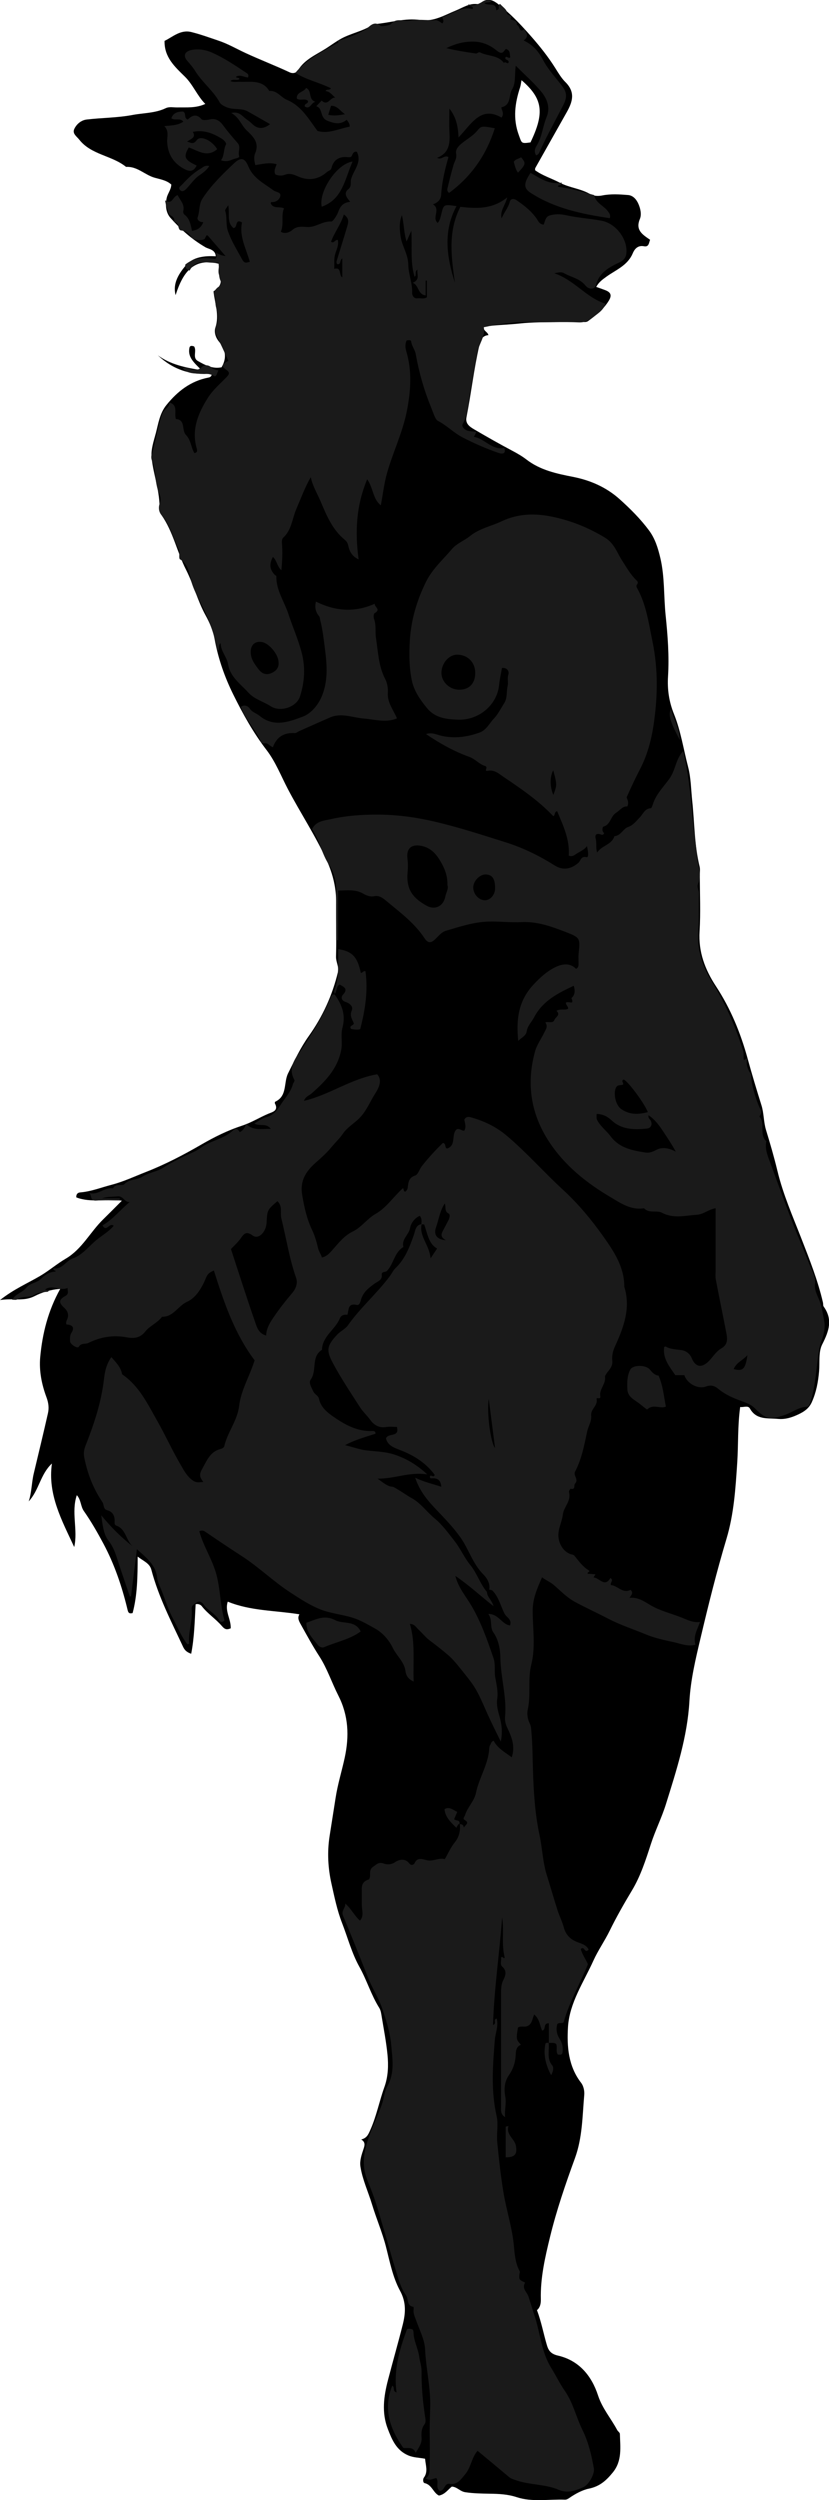 <?xml version="1.0" encoding="utf-8"?>
<!-- Generator: Adobe Illustrator 24.1.1, SVG Export Plug-In . SVG Version: 6.00 Build 0)  -->
<svg version="1.1" id="Layer_1" xmlns="http://www.w3.org/2000/svg" xmlns:xlink="http://www.w3.org/1999/xlink" x="0px" y="0px"
	 viewBox="0 0 417.21 1258.21" style="enable-background:new 0 0 417.21 1258.21;" xml:space="preserve">
<style type="text/css">
	.st0{fill:#1A1A1A;}
</style>
<g>
	<path d="M372.51,708.07c-1.33,9.77-0.89,18.93-1.48,28.01c-0.85,12.87-1.64,25.73-5.41,38.32c-4.94,16.49-9.1,33.24-13.06,50
		c-2.47,10.45-4.98,20.87-5.6,31.77c-1.01,17.84-6.54,34.84-11.82,51.79c-2.12,6.8-5.36,13.22-7.56,20.04
		c-2.59,8.02-5.19,16.15-9.54,23.38c-4,6.66-7.82,13.37-11.24,20.34c-2.5,5.1-5.88,9.92-8.14,14.94
		c-4.9,10.88-12.07,21.27-12.81,33.48c-0.58,9.68,0.11,19.66,6.62,28.06c1.18,1.52,1.74,4.04,1.57,6.01
		c-0.95,10.72-0.88,21.51-4.7,31.96c-4.73,12.96-9.22,26.05-12.5,39.49c-2.53,10.35-4.92,20.73-4.65,31.49
		c0.06,2.27-0.43,4.19-1.95,5.44c2.26,6.04,3.31,11.98,5.03,17.73c0.83,2.78,2.13,4.35,5.48,5.13c10.67,2.46,17,10.19,20.23,20.08
		c2.14,6.55,6.51,11.54,9.62,17.38c0.38,0.71,1.36,1.3,1.37,1.97c0.18,6.69,1.24,13.49-3.54,19.37c-3.27,4.02-6.53,7.06-12.16,8.2
		c-3.07,0.62-6.75,2.57-9.75,4.66c-0.72,0.5-1.38,0.88-2.24,0.85c-8.09-0.28-16.4,1.33-24.21-1.24c-4.57-1.5-9.01-1.68-13.6-1.75
		c-4.11-0.07-8.18-0.13-12.31-0.75c-2.69-0.41-4.09-2.67-6.76-2.84c-1.93,1.49-3.4,3.92-6.49,4.53c-2.83-1.32-3.54-5.47-7.22-6.27
		c-0.9-0.19-0.88-2.08-0.41-2.7c2.28-3.02,0.91-6.18,0.65-9.56c-2.78-0.56-5.74-0.52-8.48-1.69c-5.98-2.54-8.19-7.88-10.3-13.37
		c-3.16-8.23-2-16.44,0.12-24.61c2.41-9.28,5.07-18.5,7.41-27.8c1.44-5.74,1.85-11.18-1.32-17.01c-3.7-6.81-5.18-14.67-7.12-22.22
		c-1.86-7.26-4.84-14.12-7-21.27c-1.93-6.37-4.82-12.48-5.85-19.08c-0.47-3,0.64-6.07,1.61-9.02c0.5-1.51,1.04-3.27-1.22-4.6
		c2.86-0.73,3.55-2.51,4.54-4.7c3.16-7,4.55-14.53,7.13-21.68c1.91-5.31,2.1-10.85,1.56-16.32c-0.62-6.32-1.84-12.59-2.87-18.87
		c-0.26-1.6-0.46-3.36-1.29-4.68c-4.08-6.51-6.23-13.91-9.98-20.63c-3.82-6.84-5.85-14.67-8.72-22.05
		c-2.49-6.39-3.84-13.11-5.32-19.73c-1.75-7.84-2.23-15.8-0.96-23.99c1-6.46,2.04-12.9,3.04-19.36c1.06-6.82,3.1-13.35,4.55-20.02
		c2.38-10.98,1.95-21.29-3.19-31.39c-3.32-6.52-5.62-13.65-9.56-19.74c-3.34-5.16-6.24-10.5-9.21-15.83c-0.94-1.68-2-3.42-0.8-5.31
		c-12.17-1.98-24.53-1.64-36.07-6.37c-1.64,4.8,1.7,8.8,1.48,13.43c-1.79,0.72-2.8,0.77-4.42-1.13c-3.07-3.6-7.2-6.22-10.16-10.05
		c-0.42-0.54-1.51-1.29-3.07-0.97c-0.48,8.16-0.6,16.51-2.24,24.95c-2.5-0.87-3.4-2.03-4.15-3.64
		c-5.89-12.63-12.32-25.03-15.89-38.62c-0.87-3.3-3.83-4.27-6.9-6.64c-0.02,10.16-0.15,19.47-2.54,28.42c-1.99,0.51-2.25-0.4-2.63-2
		c-2.74-11.39-6.49-22.47-12.01-32.83c-3.02-5.66-6.21-11.25-9.91-16.53c-1.66-2.37-1.38-5.66-3.53-7.98
		c-2.93,8.55,0.66,17.51-1.31,26.11c-6.21-13.41-13.44-26.4-11.22-42.04c-5.83,5.38-6.48,13.49-11.69,19.07
		c1.53-4.58,1.44-9.39,2.54-14.02c2.41-10.13,4.87-20.24,7.16-30.4c0.6-2.65,0.27-5.22-0.75-7.97c-2.41-6.48-3.79-13.3-3.15-20.27
		c1.1-11.92,3.98-23.37,10.07-34.3c-4.79,0.32-9.22,1.77-12.95,3.67c-5.53,2.82-10.88,0.89-17.36,1.97
		c6.81-5.41,13.66-8.34,20.02-12.05c4.57-2.67,8.54-6.13,13.05-8.78c8.21-4.81,12.31-13.39,18.81-19.75
		c3.16-3.09,6.26-6.24,9.46-9.44c-7.62-1.11-15.49,1.22-22.93-1.65c-0.16-1.58,0.67-2.41,1.91-2.51c5.48-0.43,10.53-2.47,15.77-3.83
		c6.02-1.57,11.56-4.19,17.26-6.42c9.74-3.81,19.05-8.66,28.08-13.9c6.54-3.79,13.33-7.14,20.38-9.44
		c4.73-1.55,8.78-4.13,13.24-6.02c1.92-0.81,5.32-1.46,3.3-5.16c-0.12-0.21-0.01-0.8,0.16-0.88c6.19-2.86,4.14-9.59,6.47-14.28
		c3.18-6.4,6.23-12.87,10.35-18.66c7.02-9.86,11.94-20.59,14.74-32.32c0.62-2.61-1.04-5.05-0.97-7.77c0.24-8.99,0.07-18,0.09-26.99
		c0.02-7.44-1.54-14.24-4.69-21.24c-5.66-12.56-13.27-23.95-19.62-36.07c-3.46-6.61-6.19-13.72-10.72-19.63
		c-6.69-8.72-11.95-18.22-16.77-27.98c-4.4-8.9-7.62-18.18-9.42-28.04c-0.73-4.01-2.47-8.07-4.53-11.82
		c-4.03-7.34-6.11-15.63-9.83-22.94c-4.57-8.99-6.47-19.11-12.31-27.44c-0.54-0.77-1.06-1.81-1.03-2.71
		c0.36-8.99-3.04-17.38-3.97-26.14c-0.45-4.22,1.09-8.49,2.14-12.5c1.24-4.75,1.94-9.9,5.28-14.04
		c5.61-6.96,12.26-12.16,21.24-13.87c0.93-0.18,1.5-0.61,1.73-2c-10.5,1.02-19.65-1.97-27.27-9.21c6.26,4.61,13.55,6.16,22.03,7.54
		c-3.59-3.65-7.09-6.43-6.13-11.25c0.26-1.34,1.39-1.08,2.37-0.73c1.48,2.26-1.02,5.68,1.89,7.33c3.59,2.03,7.29,4.09,11.91,3.17
		c2.63-4.47,2.25-8.69-1.23-12.84c-1.67-1.99-2.66-4.8-1.86-7.18c2.09-6.21-0.28-11.96-0.95-18.2c2.68-1.82,4.86-3.97,2.9-8.08
		c-0.77-1.61-0.13-3.89-0.13-5.78c-12.37-3.12-17.95,3.52-21.85,15.75c-1.56-5.93,1.66-10.79,5.02-14.84
		c3.68-4.43,9.54-5.01,15.19-4.7c-0.17-3.42-3.56-3.59-5.21-4.55c-6.79-3.95-12.51-9.05-17.6-14.79c-2.24-2.53-2.72-6.33-1.87-10.08
		c0.51-2.27,2.19-4.06,2.31-6.67c-2.31-2.15-5.48-2.63-8.33-3.43c-5-1.4-8.82-5.84-14.44-5.46c-7.13-5.8-17.5-6.01-23.55-13.71
		c-1.31-1.67-3.64-3.03-2.49-5.44c1.18-2.47,3.51-4.38,6.23-4.7c7.67-0.91,15.5-0.85,23.05-2.29c5.55-1.05,11.41-0.87,16.69-3.4
		c1.86-0.89,3.95-0.34,5.93-0.39c4.6-0.1,9.26,0.43,14.01-1.76c-4.07-4.09-6.19-9.73-10.26-13.72c-5.17-5.08-10.43-9.81-10.24-18.02
		c3.99-1.88,7.96-5.81,13.47-4.44c4.71,1.17,9.29,2.85,13.9,4.41c4.62,1.57,8.84,4.03,13.25,6.08c7.35,3.42,14.94,6.32,22.28,9.76
		c2.1,0.98,3.64-0.01,4.26-1.02c3.35-5.5,9.18-7.83,14.17-11.03c2.3-1.47,4.63-3.2,7.05-4.59c5.13-2.96,11.06-3.86,15.99-7.07
		c0.52-0.34,1.21-0.53,1.83-0.58c7.51-0.64,14.85-3.16,22.5-2.02c6.7,1,12.17-2.45,17.95-4.8c3.41-1.39,6.54-3.6,10.49-3.24
		c0.48,0.04,1.14,0.1,1.45-0.17c4.78-4.14,8.05-0.85,11.62,2.1c5.32,4.4,10.04,9.52,14.5,14.61c4.27,4.87,8.44,10.11,11.96,15.74
		c1.49,2.38,3.09,5.06,4.98,6.92c5.31,5.23,3.65,10.12,0.68,15.38c-5.27,9.33-10.53,18.66-15.78,28c-0.07,0.13-0.03,0.32-0.08,1.05
		c3.66,2.71,8.33,4.11,12.54,6.33c4.83,2.54,10.5,2.91,15.33,5.78c1.3,0.77,3.67,1.07,6,0.59c4.17-0.84,8.64-0.57,12.93-0.21
		c2.34,0.19,4.09,1.98,5.15,4.34c1.14,2.54,1.73,5.48,0.8,7.71c-2.33,5.58,1.21,7.79,5.13,10.47c-0.58,1.46-0.56,3.76-3.04,3.27
		c-3.26-0.65-4.85,1.56-5.69,3.56c-2.57,6.13-8.5,8.32-13.25,11.75c-2,1.45-3.77,2.69-5.14,5.14c1.64,0.58,3.12,1.08,4.58,1.64
		c2.84,1.09,3.38,2.63,1.8,5.25c-2.61,4.31-6.47,7.38-10.46,10.31c-1,0.74-2.26,0.42-3.4,0.43c-4,0.03-8-0.08-12,0.03
		c-6.27,0.17-12.52,0.06-18.83,0.74c-6.02,0.65-12.14,0.76-18.2,1.56c-0.63,2.16,1.91,2.55,2.27,4.32
		c-3.22,0.21-3.99,2.63-4.59,5.23c-2.75,11.93-4.07,24.11-6.46,36.1c-0.66,3.31,1.76,4.83,4,6.15c6.32,3.71,12.69,7.32,19.16,10.75
		c2.47,1.31,4.86,2.69,7.05,4.38c6.9,5.32,15.12,7.09,23.37,8.7c8.81,1.73,16.79,5.23,23.48,11.22c5.36,4.81,10.48,9.91,14.8,15.72
		c3.07,4.12,4.51,8.84,5.7,13.84c2.26,9.55,1.68,19.3,2.68,28.93c1.05,10.18,1.84,20.48,1.2,30.78c-0.41,6.5,0.53,12.76,2.97,18.81
		c3.46,8.57,4.8,17.72,7.12,26.61c1.48,5.65,1.47,11.36,2.08,17.06c1.18,11.07,1.07,22.31,3.74,33.22c0.31,1.26,0.09,2.66,0.09,3.99
		c0,9.5,0.47,19.03-0.12,28.49c-0.66,10.42,2.76,19.34,8.26,27.72c7.39,11.27,12.4,23.52,15.95,36.47
		c2.15,7.84,4.5,15.63,6.93,23.39c1.28,4.09,1.05,8.4,2.31,12.49c2.09,6.82,4.08,13.68,5.75,20.61
		c2.83,11.75,7.67,22.77,12.03,33.96c4.13,10.6,8.32,21.17,10.88,32.29c0.15,0.64-0.02,1.46,0.32,1.93
		c4.76,6.6,2.64,12.48-0.72,19.08c-1.94,3.82-1.16,9.02-1.57,13.6c-0.48,5.36-1.41,10.47-3.69,15.53c-1.42,3.15-3.99,4.73-6.22,5.83
		c-3.16,1.55-6.72,2.89-10.75,2.52c-5.34-0.5-10.91,0.66-14.22-5.33C376.34,707.18,374.24,708.34,372.51,708.07z M262.47,40.35
		c-0.28,1.43-0.38,2.58-0.73,3.65c-2.6,7.89-3.65,15.7-0.68,23.85c1.58,4.32,1.13,4.48,5.92,3.82
		C274.15,56.7,273.22,49.65,262.47,40.35z"/>
</g>
<g>
	<path class="st0" d="M276.22,1028.05c0-3.27,0-6.54,0-9.85c-3.23,0.1-1.08,3.13-3.36,3.73c-1.21-2.49-1.24-5.78-4-8.11
		c-0.94,1.84-0.84,3.97-2.66,5.39c-1.85,1.44-3.9,0.02-5.54,1.2c-0.91,5.79-0.89,5.94,1.51,8.64c-2.73,0.99-2.54,3.84-2.67,5.69
		c-0.27,3.62-1.34,6.7-3.34,9.55c-2.36,3.35-2.54,7.19-1.87,10.85c0.63,3.48-0.43,6.69-0.1,10.33c-2.39-1.48-2.02-3.49-2.02-5.36
		c-0.01-19.01,0-38.03-0.01-57.04c0-2.31,0.08-4.51,1.2-6.72c1.07-2.12,1.84-4.46-0.57-6.6c-1.38-1.22-0.29-3.16-0.64-4.51
		c0.79-1.3,1.24,0.98,1.86-0.08c-1.74-6.69-0.24-13.52-1.3-20.21c-1.32,18.03-4.03,35.93-4.59,54.13c1.87-0.61,0.4-2.33,1.15-2.85
		c0.59-0.54,0.72-0.42,0.82,0.09c0.74,3.53-0.77,6.83-1.05,10.27c-1.04,12.84-2.03,25.59,0.91,38.39c0.95,4.12-0.12,8.66,0.29,12.95
		c0.81,8.48,1.75,16.97,3.13,25.38c1.42,8.65,4.19,17,5.14,25.84c0.48,4.45,0.65,9.42,2.94,13.65c0.4,0.73-0.02,1.15-0.06,1.72
		c-0.2,2.77-0.15,2.77,2.89,4.22c-1.83,3.02,0.96,4.73,1.72,7.08c1.08,3.35,2.14,6.88,3.24,10.29c2.71,8.47,3.28,17.63,8.11,25.44
		c2.38,3.85,4.35,7.98,6.93,11.69c4.17,6,5.64,13.15,8.81,19.55c3.05,6.16,4.61,12.76,5.79,19.48c0.46,2.6-2.34,8.14-5.48,9.5
		c-3.85,1.68-7.75,3.15-12.23,1.23c-6.94-2.96-14.77-2.34-21.87-4.94c-1.08-0.4-2.11-0.64-3.03-1.41
		c-5.25-4.43-10.56-8.8-15.93-13.26c-2.95,3.24-3.22,8.22-6.2,11.76c-2.11,2.51-3.85,5.48-7.94,4.87c-2.66-0.4-2.32,3.49-4.84,3.52
		c-2.42-1.54-0.3-4.42-1.74-6.42c-1.65,0.07-3.26,1.75-5.43,0.11c2.22-1.36,1.94-3.54,2.02-5.7c0.2-5.86,0.09-11.71,0.03-17.56
		c-0.04-4.19,0.19-8.43,0.29-12.57c0.23-9.85-2.14-19.33-2.59-29.05c-0.23-5-2.89-9.9-4.59-14.8c-0.59-1.71-1.46-3.31-1.19-5.21
		c0.07-0.48-0.01-1.41-0.11-1.42c-3.48-0.44-2.36-3.91-3.71-5.77c-2.64-3.63-3.77-8.09-5.09-12.35c-1.93-6.19-3.61-12.45-5.46-18.66
		c-2.36-7.91-4.44-15.91-7.57-23.58c-0.87-2.14-1.8-4.28-2.38-6.5c-1.96-7.48,0.29-14.7,2.83-21.39c2.16-5.69,4.32-9.85,5.73-14.32
		c0.89-2.81,1.11-5.96,2.53-8.44c3.86-6.75,2.53-14.01,1.94-20.9c-0.52-6.02-2.43-12.02-4.41-17.92c-1.88-5.6-5.1-10.43-7.24-15.82
		c-4.12-10.42-8.23-20.85-12.58-31.17c-1.08-2.56,1.37-3.84,1.1-6.13c3.04,2.55,4.55,6.07,7.38,8.57c2.13-2.15,1.05-4.98,0.97-7.46
		c-0.08-2.7,0.05-5.4-0.03-8.06c-0.1-3.1,1.19-4.51,3.64-5.19c1.36-2.01-0.59-4.55,2.09-6.38c1.82-1.24,2.79-2.54,5.3-1.62
		c1.72,0.63,3.85,0.61,5.72-0.67c2.43-1.66,5.31-1.8,7.11,0.55c1.3,1.7,2.61,0.21,2.64,0.13c1.34-3.33,4.07-2.23,6.21-1.69
		c3.18,0.79,6.06-1.4,9.08-0.52c1.71-2.91,2.97-5.96,5.17-8.65c1.98-2.42,2.82-5.8,2.37-9.18l-0.15,0.16
		c0.99,0.12,2.06,0.12,2.17,1.86c0.71-1.5,3.11-2.33,0.54-3.84c-1.36-0.8-0.18-1.59,0.08-2.46c1.22-4.07,4.66-7.06,5.52-11.27
		c1.55-7.63,6.23-14.32,6.66-22.28c0.03-0.64,0.15-1.38,0.51-1.86c0.46-0.62,0.38-1.65,1.74-2.06c1.92,3.75,5.55,5.7,9.09,8.33
		c1.89-5.79-0.15-10.45-2.34-15.05c-0.81-1.7-1.19-3.41-1.03-5.25c0.94-10.13-2.24-19.95-2.37-30.07c-0.05-3.91-0.89-8.78-3.52-12.5
		c-1.94-2.75-0.24-6.14-2.54-9.28c5.24-0.07,6.85,5.32,10.93,5.78c1.1-3.12-1.82-4.07-2.76-5.9c-1.94-3.82-2.86-8.22-5.93-11.48
		c-0.56-0.59-1.19-0.44-1.78-0.66c0.65-3.14-1.39-6.06-2.92-7.59c-5.44-5.42-7.36-12.8-11.68-18.83c-3.51-4.9-7.6-9.14-11.66-13.41
		c-4.44-4.68-8.63-9.32-10.99-16.48c4.6,2.27,8.74,3.06,13.14,4.58c-0.32-3.86-2.36-4.45-5.05-4.26c-0.68,0.05-0.71-0.52-0.68-1.08
		c0.6-0.99,1.8,1,2.42-0.65c-4.25-5.78-10.03-9.56-16.76-12.24c-3.12-1.25-6.86-2.25-7.77-6.09c1.01-3.02,6.94-0.32,5.5-5.81
		c-1.8,0-3.65-0.25-5.41,0.05c-3.5,0.61-6.14-1.01-7.92-3.47c-1.64-2.28-3.74-4.14-5.25-6.49c-4.76-7.42-9.69-14.73-13.82-22.54
		c-3.29-6.22-2.75-8.52,2.23-13.9c1.71-1.85,4.14-2.85,5.5-4.78c6.31-8.97,14.73-16.12,21.21-24.91c0.94-1.28,1.61-2.81,2.74-3.88
		c4.84-4.61,7.06-10.58,9.23-16.67c0.74-2.08,0.78-5.03,3.96-5.5c-1.44,6.2,3.9,10.39,4.46,17.26c1.4-2.11,2.17-3.26,3.29-4.95
		c-4.26-2.32-4.83-7.44-6.47-12.04c-0.07-0.19-0.93-0.09-1.42-0.13c-0.04-1.29,0.44-2.65-0.82-4.3c-2.67,1.17-4.48,3.81-4.87,6.08
		c-0.6,3.49-4.47,5.69-3.37,9.61c-4.62,2.74-4.85,8.52-8.32,12.08c-0.79,0.81-2.81-0.04-2.57,2.14c0.26,2.46-2.28,3.24-3.58,4.19
		c-2.99,2.16-5.67,4.22-6.83,7.94c-0.33,1.04-0.67,3.14-2.21,2.8c-4.65-1.02-3.88,2.64-4.68,4.96c-1.68-0.12-3.06,0.04-3.86,1.95
		c-2.35,5.58-8.74,8.86-8.94,15.68c-5.62,3.53-2.37,10.42-5.66,14.98c-1.19,1.65,0.41,4.02,1.32,6.01c0.7,1.52,2.47,2,2.84,3.7
		c1.05,4.85,5.13,7.56,8.63,9.92c5.3,3.57,11.25,6.55,18.1,6.26c0.77-0.03,1.71-0.06,1.73,1.36c-5.1,1.66-10.36,3.07-15.37,5.77
		c3.56,0.78,7.04,2.14,10.38,2.57c4.88,0.63,9.77,0.59,14.58,2.2c5.91,1.98,11.04,4.96,16.45,9.94c-9.1-1.39-16.46,2.27-25,2.14
		c1.82,1.3,2.96,2.23,4.21,2.96c0.97,0.57,1.97,1.05,3.21,1.09c1.12,0.04,7.94,4.82,9.15,5.43c4.96,2.5,8.01,7.14,12.15,10.55
		c3.96,3.27,6.85,7.36,9.99,11.36c3.02,3.85,4.91,8.35,7.89,12c3.46,4.24,4.95,9.52,8.42,13.63c0.06,2.53,2.47,4.04,3.33,7.16
		c-6.74-5.25-12.33-10.59-19.23-15.23c1.57,6.07,5.33,10.27,8.08,14.96c4.88,8.32,8.01,17.28,11.1,26.34
		c1.15,3.38,0.35,6.51,0.9,9.69c0.62,3.64,1.55,7.18,0.99,10.96c-0.44,2.97,0.33,5.83,1.15,8.73c1.08,3.81,1.67,7.77,0.65,12.7
		c-2.51-5.11-4.63-9.34-6.6-13.69c-2.15-4.75-4.15-9.85-6.93-14.17c-1.64-2.54-3.97-5.38-6-7.91c-2.28-2.84-4.47-5.67-7.26-8.02
		c-2.88-2.43-5.83-4.76-8.85-7.01c-2.12-1.58-3.78-3.75-5.75-5.54c-1.17-1.07-1.91-2.79-4.35-2.92c2.8,9.49,1.51,19.03,1.9,29.07
		c-2.77-1.35-3.79-2.79-4.17-5.53c-0.62-4.45-4.44-7.48-6.36-11.46c-1.95-4.05-5.21-7.7-8.95-9.75c-3.62-1.99-7.31-4.22-11.43-5.47
		c-5.45-1.66-11.26-2.15-16.46-4.29c-5.23-2.15-10.09-5.35-14.86-8.47c-8.46-5.53-15.74-12.67-24.24-18.17
		c-6.02-3.9-11.98-7.89-17.9-11.94c-1.02-0.7-1.84-1.37-3.51-0.59c2.03,7.58,6.62,14.23,8.63,21.87c1.99,7.57,1.9,15.48,4.05,23.03
		c-0.85,0.89-2.12,0.92-2.58,0.06c-1.88-3.52-5.79-4.97-7.92-8.08c-1.01-1.48-2.37-1.77-3.25-1.18c-1.13,0.76-2.96,1.56-2.78,3.33
		c0.61,5.97-1.87,11.66-1.25,17.58c-0.42,0.12-0.87,0.33-0.94,0.25c-3.15-4.09-5.08-8.91-7.46-13.41
		c-2.72-5.14-4.18-10.93-6.61-16.24c-0.65-1.42-0.97-2.76-1.15-4.17c-0.83-6.37-5.54-9.77-10.15-14.02
		c-1.03,8.28-1.99,15.96-2.95,23.64c-0.19,0.09-0.37,0.17-0.56,0.26c-1.72-5.07-3.48-10.12-5.16-15.2
		c-1.5-4.55-2.56-9.09-5.74-13.15c-2.33-2.98-2.85-7.46-3.52-12.6c5.28,6.42,10.4,11.43,16.13,15.9c-3.78-2.92-3.47-9.02-8.73-10.78
		c-0.37-0.12-0.75-0.67-0.69-1.54c0.18-2.82-0.55-5.28-3.8-6.15c-2.04-0.55-1.46-2.77-2.36-4.1c-4.65-6.83-7.54-14.43-9.13-22.5
		c-0.37-1.87-0.19-3.75,0.61-5.77c4.32-10.91,8.01-21.99,9.35-33.78c0.41-3.61,1.2-7.4,3.7-10.89c2.02,2.37,4.22,4.45,5.14,7.48
		c0.14,0.46,0.16,1.11,0.48,1.33c8.42,5.81,12.65,14.79,17.46,23.27c4.18,7.36,7.67,15.12,11.96,22.41c1.53,2.59,2.94,5.4,5.73,7.45
		c2.07,1.53,3.41,0.99,5.53,0.89c-1.87-2.33-2.25-3.64-0.58-6.61c2.4-4.28,3.98-8.61,9.22-9.99c0.87-0.23,1.71-0.68,1.89-1.45
		c1.65-7.08,6.61-12.82,7.49-20.35c0.91-7.76,5.2-14.64,7.77-22.82c-9.84-13-15.36-28.76-20.5-45.18c-1.99,0.86-3.09,1.56-3.9,3.54
		c-2.01,4.9-4.98,10.13-9.5,12.14c-4.66,2.08-6.96,7.75-12.7,7.59c-2.26,3.08-6.14,4.56-8.33,7.33c-2.83,3.59-6.11,3.66-9.53,3.01
		c-6.82-1.28-13.21-0.13-19.21,2.84c-1.54,0.76-3.59-0.16-4.83,1.95c-0.62,1.06-4.36-1.23-4.39-2.84c-0.03-1.45-0.17-2.86,0.74-4.29
		c1.83-2.87,0.15-3.96-2.55-4.13c-0.46-1.14,0.13-1.95,0.49-2.88c0.82-2.08,0.04-3.97-1.47-5.36c-2.9-2.65-3.08-4.11,0.37-6.06
		c2.05-1.16,1.11-2.35,1.17-4.06c-3.77,1.69-7.29-1.79-11.12,0.62c-0.25,0.81,1.5-0.08,1.5,0.81c0.05,0.34-0.15,0.45-0.6,0.5
		c-2.33,0.23-4.43,0.17-6.81,1.71c-2.05,1.33-5.73,0.19-8.34,2.12c-0.54,0.4-1.59,0.13-2.51,0.17c1.67-3,5.12-3.6,7.03-5.99
		c1.95-2.44,5.42-2.51,7.32-4.39c2.16-2.15,4.23-3.55,7.18-3.78c0.35,0.54,0.34-0.98-0.13-0.5c-0.29-0.35-0.86-0.49-0.73-1.22
		c4.47,0.95,6.26-3.77,10.08-5.03c3.85-1.27,7.19-5.11,10.51-8.17c3.08-2.84,7.01-4.78,9.84-8.15c-2.17-1.89-3.65,3.54-5.65-0.21
		c5.17-2.88,8.79-7.68,13.71-11.75c-2.66,0.3-3.16-3.13-6.04-2.84c-2.62,0.26-5.28,0.06-7.97,0.99c3.01,0,6.01,0,9.02,0
		c-0.01,0.35-0.01,0.71-0.02,1.06c-3.97,0-7.95-0.23-11.9,0.07c-3.26,0.25-2-2.81-3.57-3.9c4.59,1.51,7.81-3.09,12.07-2.21
		c1.24-2.8,4.63-0.99,5.72-2.15c2.61-2.78,6.29-1.97,9.08-3.78c3.2-2.08,7.45-2.52,10.37-4.46c2.77-1.84,5.9-3.36,8.7-4.85
		c3.24-1.73,7.4-3.06,10.09-5.08c5.16-3.89,11.89-4.46,16.5-8.97c1.63-1.59,2.5-0.32,3.34,0.97c1.54-0.77,2.49-2.08,3.13-4.19
		c3.67,3.61,7.75,2.41,12.5,2.54c-2.44-3.25-5.75-0.99-8.29-2.75c2.06-1.13,3.84-2.59,5.86-3.11c3.72-0.95,5.5-3.37,7.49-6.46
		c2.14-3.33,4.98-6.16,6.03-10.16c0.2-0.76,1.11-1.52,0.7-2.27c-3.71-6.82,1.51-11.8,4.43-16.34c5.11-7.94,10.05-15.86,13.65-24.59
		c0.47-1.14,0.77-2.19,2.3-1.94l-0.13-0.14c3.68,5.07,5.79,10.36,4,16.88c-0.95,3.47,0.09,7.24-0.57,10.89
		c-1.76,9.68-8.08,16.13-15.05,22.22c-1.16,1.01-2.91,1.43-3.75,3.67c12.96-3.07,23.53-11.08,36.83-13.38
		c2.98,3.15,0.52,7.38-1.14,9.98c-2.6,4.09-4.32,8.74-8.06,12.37c-2.63,2.55-5.93,4.42-8.16,7.72c-1.49,2.2-3.81,4.41-5.62,6.6
		c-2.47,3-5.31,5.49-8.16,8.02c-4.79,4.26-7.75,9.05-6.6,15.92c1.03,6.15,2.31,12.12,5.03,17.8c1.39,2.9,2.28,6.08,3.02,9.22
		c0.4,1.69,1.43,2.88,1.89,4.58c2.6-0.61,3.84-2.18,5.4-3.92c3.02-3.38,5.73-7.03,10.23-9.21c4.25-2.05,7.2-6.45,11.44-8.86
		c5.42-3.08,8.64-8.3,13.69-12.89c0.45-0.17,0.18,1.85,1.24,1.71c0.77-0.53,1.08-1.19,1.2-2.09c0.34-2.5,0.42-4.93,3.74-6
		c1.45-0.47,2.12-3.13,3.32-4.67c3.31-4.26,6.99-8.17,10.65-11.76c1.88,0.55,0.67,2.5,2.14,2.85c4.76-1.66,1.89-7.13,4.73-9.63
		c1.51-0.73,2.53,0.82,3.88,0.63c1.08-1.89,0.33-3.77,0-5.49c0.71-1.5,2-1.59,3.08-1.29c6.64,1.81,12.81,4.74,18.07,9.15
		c10.11,8.48,18.83,18.46,28.51,27.37c7.73,7.11,14.28,15,20.25,23.42c5.3,7.48,10.48,15.19,10.62,24.95c0,0.17-0.02,0.34,0.02,0.5
		c3.29,10.71-0.31,20.31-4.66,29.85c-1.01,2.21-1.66,4.6-1.41,7.17c0.24,2.37-0.61,3.7-2.3,5.77c-0.54,0.67-1.42,1.99-1.37,2.33
		c0.61,3.69-2.98,6.37-2.38,9.82c0.38,2.21-2.09,0.24-1.82,1.6c0.65,3.26-3.08,5-2.75,8.18c0.31,2.95-1.47,5.45-2.05,8.2
		c-1.45,6.87-2.74,13.77-6.06,20.08c-1.03,1.95,2.03,3.92-0.03,6.05c-0.74,0.77,0.44,3.2-2.2,2.56c-0.16-0.04-0.97,1.19-0.84,1.64
		c1.3,4.45-2.61,7.43-3.07,11.31c-0.43,3.72-2.43,7.06-2.24,10.92c0.19,3.93,2.59,7.79,6.06,9.01c0.73,0.26,1.45,0.14,2.09,0.93
		c2.12,2.6,4.05,5.39,7.04,7.19c1.32,0.79-1.04,0.89-0.4,1.77c1.19,0.08,2.49,0.17,3.85,0.27c-0.37,0.61-0.67,1.11-0.97,1.6
		c2.92,0.08,5.59,5.26,8.5,0.26c1.87,1.25-0.25,2.17,0.24,3.57c3.4,0.23,5.86,4.47,9.9,2.39c1.7,1.67,0.22,2.69-0.52,4.04
		c4.28-0.45,7.24,1.74,10.64,3.74c4.79,2.82,10.45,4.14,15.7,6.23c2.85,1.13,5.57,2.62,9.15,2.17c-1.46,3.94-3.55,7.37-2.32,11.45
		c-3.94,1.05-7.35-0.52-11.02-1.31c-4.8-1.04-9.52-2.05-14.05-3.93c-6.25-2.6-12.65-4.64-18.78-7.83c-5.5-2.87-11.26-5.5-16.79-8.48
		c-4.07-2.2-7.26-5.59-10.71-8.55c-1.8-1.54-3.79-2.25-5.84-3.82c-2.42,5.55-4.69,10.61-4.71,16.56
		c-0.03,9.11,1.53,18.43-0.69,27.27c-1.92,7.65-0.11,15.33-1.83,22.88c-0.46,2,0.02,4.79,0.93,6.6c0.82,1.62,0.79,2.82,0.94,4.44
		c0.59,6.44,0.58,12.88,0.78,19.33c0.34,11.01,1.04,22.12,3.33,32.79c1.41,6.56,1.58,13.32,3.57,19.75
		c1.86,5.99,3.6,12.03,5.49,17.99c0.91,2.86,2.38,5.67,3.19,8.74c0.86,3.24,2.97,5.66,6.31,7.05c2.2,0.92,4.99,1.42,6.15,3.98
		c-2.17,2.26-1.96-2.15-3.99-0.34c0.78,2.87,2.71,5.49,3.62,7.67c-4.16,10.19-9.45,19.18-12.24,29.25c-0.91,0.8-2.36-0.16-3.2,0.97
		c-0.76,2.7-0.21,5.19,1.29,7.51c1.31,2.04,1.68,4.26,1.36,6.63c-0.21,1.49-1.3,1.18-2.34,1.09c-1.18-1.58-0.16-3.57-0.85-5.26
		c-1.15-1.04-2.58-0.33-3.82-0.68L276.22,1028.05z M139.61,604.5c-5.09,4.39-5.09,4.39-5.44,10.8c-0.26,4.8-4.07,8.61-6.96,6.51
		c-3.48-2.53-4.48-0.78-6.21,1.6c-1.4,1.93-3.24,3.55-4.77,5.19c4.08,12.42,7.96,24.63,12.16,36.72c0.9,2.58,1.73,5.75,5.54,6.8
		c0.15-3.72,1.96-6.54,3.89-9.39c2.81-4.14,5.89-8.07,9.12-11.86c1.99-2.34,3.02-5.08,2.08-7.77c-3.41-9.76-4.96-19.95-7.42-29.92
		C140.9,610.31,142.34,607.06,139.61,604.5z M223.83,605.67c-2.49,3.76-2.98,8.04-4.39,11.98c-1.34,3.75,0.44,6.17,5.03,6.51
		c-3.33-1.71-2.25-3.53-1.25-5.37c0.86-1.58,1.66-3.19,2.5-4.78c0.58-1.09,0.88-2.88,0.14-3.23
		C223.5,609.66,224.58,607.39,223.83,605.67z M245.98,704.07c-1.13,6.86,1.05,22.46,3.17,24.64
		C248.07,720.26,247.03,712.16,245.98,704.07z"/>
	<path class="st0" d="M315.36,401.28c0.36,1.07,1.29,2.54,0.36,4.57c-2.43-0.2-3.73,1.99-5.65,3.19c-2.84,1.77-2.75,6.02-6.42,6.99
		c-0.4,0.11-0.94,2.24,0.38,3.21c-0.18,0.9-1,1-1.52,0.78c-2.18-0.9-3.29,0.02-2.72,2.04c0.62,2.16-0.06,4.31,0.73,6.97
		c2.38-3.61,7.35-3.83,8.71-8.23c3.23-0.19,4.28-3.7,6.88-4.61c2.65-0.92,4.12-3.06,5.87-4.83c1.72-1.74,2.46-4.48,5.59-4.61
		c0.33-0.01,0.84-1.49,0.98-1.95c1.61-5.19,5.5-8.87,8.47-13.1c3.03-4.31,3.09-9.93,6.87-13.76c2.33,10.19,3.53,20.65,4.45,31.23
		c0.64,7.3,1.74,14.64,2.48,21.93c0.46,4.5,2.49,9.19,0.43,13.88c-0.66,1.52,0.57,2.95,0.51,4.65c-0.21,6.39,0.11,12.74-0.36,19.19
		c-0.64,8.73,1.87,17.05,6.62,24.74c6.8,11.03,12.09,22.85,15.96,35.25c0.43,1.38,0.19,2.97,0.27,4.42
		c0.92,0.52,0.89-0.77,1.85-0.57c-0.78,2.82,0.09,5.39,1.75,7.84c0.4,0.6,0.25,1.59,0.3,2.41c0.2,3.43,2.63,11.78,4.6,15.47
		c0.44,0.82,0.46,1.54,0.1,2.34c-0.2,0.45-0.71,1.15-0.59,1.29c3.13,3.57-0.4,8.98,3.43,12.33c-0.74,3.33,0.29,6.37,1.44,9.43
		c2.34,6.22,4.54,12.49,6.88,18.71c2.66,7.06,5.24,14.15,8.19,21.09c1.81,4.27,3.57,8.61,5.22,12.89c1.15,2.98,3.28,6.02,2.76,9.67
		c-0.48,3.42,1.62,6.43,2.6,9.44c1.01,3.14,1.49,6.4,2.05,9.5c0.58,3.17-0.29,6.9-1.51,10c-0.69,1.75-0.92,3.37-1.21,5.12
		c-1.39,8.4-1.58,17.01-4.19,25.19c-0.3,0.93-0.5,2.48-1.96,2.57c-4.21,0.24-7.45,2.99-11.3,4.24c-7.57,2.45-9.03,2.23-15.03-3.71
		c-1.56-1.55-3.91-2.46-6.05-3.23c-4.34-1.55-8.49-3.33-12.09-6.3c-1.78-1.46-3.51-2.15-6.25-1.16c-4.2,1.52-9.57-1.71-10.83-5.72
		c-1.45,0-2.94,0-4.54,0c-2.96-4.35-6.45-8.4-5.61-14.2c0.31-0.09,0.7-0.32,0.85-0.21c1.51,1.06,3.84,1.34,7.63,1.76
		c2.34,0.26,4.39,1.7,5.37,4.06c1.82,4.37,4.73,5.09,8.14,1.96c2.39-2.19,3.88-5.2,6.84-6.9c3.88-2.23,2.8-5.88,2.15-9.24
		c-1.63-8.47-3.39-16.92-5-25.4c-0.28-1.45-0.09-2.99-0.09-4.49c-0.01-10.31,0-20.62,0-31.36c-3.63,0.6-6.1,3.1-9.52,3.3
		c-5.9,0.36-11.64,2.08-17.52-1.04c-2.58-1.37-6.46,0.51-9.02-2.25c-6.63,1.09-11.81-2.63-16.93-5.65
		c-11.99-7.08-22.78-15.71-30.6-27.47c-9.43-14.18-11.8-29.61-7.24-45.98c0.91-3.25,3.07-6.14,4.55-9.25
		c0.74-1.55,2.08-3.09,0.57-5.15c1.56-0.65,3.82,0.69,4.58-1.28c0.58-1.51,3.32-2.48,1.03-4.56c2.02-1.23,3.96-0.2,5.65-0.95
		c1.33-0.75-3.64-4.2,1.38-3.28c1.2,0.22,0.93-0.43,0.92-0.93c-0.01-0.45-0.52-1.16-0.38-1.29c1.87-1.72,1.84-3.75,1.12-6.18
		c-7.99,3.79-15.62,7.52-20.04,16.06c-1.14,2.2-3.2,4.05-3.62,6.85c-0.36,2.41-2.76,3.21-4.28,4.87
		c-1.01-10.47-0.16-19.97,7.71-28.39c3.35-3.59,6.76-6.68,10.9-8.71c3.24-1.59,7.28-2.5,10.51,0.82c1.5-0.78,1.23-2.2,1.24-3.51
		c0.01-1.33-0.1-2.68,0.03-4c0.79-7.86,0.93-8.18-6.37-11c-7.13-2.75-14.41-5.42-22.29-5.02c-5.53,0.28-11.02-0.42-16.58-0.27
		c-7.59,0.21-14.45,2.55-21.48,4.61c-2.28,0.67-3.73,2.63-5.4,4.23c-1.93,1.85-3.56,2.39-5.46-0.51
		c-4.87-7.42-11.98-12.75-18.7-18.31c-1.54-1.28-3.73-3.42-6.59-2.78c-2.06,0.46-4.09-0.47-5.64-1.35
		c-3.93-2.25-7.93-1.52-12.5-1.51c0,8.54,0,16.78,0,25.01c-0.34,0-0.67,0-1.01-0.01c0-7.96-0.08-15.91,0.03-23.87
		c0.07-5.17-0.75-9.68-3.78-14.34c-3.49-5.36-4.64-12.13-8.37-17.68c1.99-4.18,6.23-4.3,9.61-5.07c7.43-1.7,15.04-2.24,22.72-2.26
		c9.92-0.02,19.49,1.23,29.22,3.5c12.24,2.85,24.11,6.74,36.03,10.49c8.68,2.74,16.89,6.78,24.63,11.66
		c4.03,2.54,8.23,1.83,11.9-1.46c1.1-0.99,1.22-3.44,3.94-2.77c0.98,0.24,1.25-1.29,0.31-5.56c-1.51,2.07-3.76,2.79-5.62,4.07
		c-0.69,0.48-1.91,1.43-3.55,0.71c0.58-8.02-2.82-15.14-5.85-22.38c-1.69,0.56-0.78,2.05-1.94,2.54
		c-7.29-7.71-16.02-13.71-24.8-19.61c-2.41-1.62-4.7-3.91-8.19-3.23c-2.17,0.43,0.44-1.92-1.27-2.4c-2.96-0.83-4.95-3.5-7.96-4.58
		c-7.67-2.77-14.78-6.71-21.84-11.51c3.07-1.03,5.57,0.4,7.9,0.91c6.54,1.42,12.55,0.6,18.78-1.56c3.79-1.31,5.14-4.68,7.46-7.11
		c2.09-2.18,3.56-5.19,5.26-7.86c1.66-2.62,0.99-5.78,1.71-8.66c0.4-1.62-0.29-3.61,0.34-5.63c0.47-1.5-0.38-3.6-3.21-3.35
		c-0.49,2.82-1.15,5.65-1.43,8.51c-1.04,10.32-10.41,17.91-20.79,17.52c-6.03-0.23-11.51-0.93-15.53-5.85
		c-3.45-4.22-6.59-8.67-7.68-14.18c-1.3-6.54-1.34-13.2-0.94-19.79c0.63-10.29,3.41-19.92,8.03-29.36
		c3.29-6.73,8.56-11.25,13.1-16.64c2.48-2.95,6.25-4.24,9.05-6.52c4.86-3.96,10.71-4.98,16.02-7.51c8.24-3.91,16.73-4.11,25.47-2.3
		c9.51,1.98,18.31,5.52,26.64,10.61c4.65,2.84,5.97,7.55,8.58,11.55c2.24,3.43,4.21,7.05,7.22,9.89c0.82,0.77,0.78,1.32,0.23,2.06
		c-0.63,0.85-0.13,1.48,0.27,2.23c4.48,8.28,5.64,17.44,7.52,26.51c2.96,14.28,2.61,28.55,0.43,42.62
		c-1.14,7.4-3.21,14.96-6.91,21.99C319.62,391.87,317.53,396.41,315.36,401.28z M225.17,445.38c0.15-4.44-1.35-8.2-3.23-11.48
		c-2.03-3.53-4.58-6.9-9.22-8.06c-5.38-1.34-8.36,0.92-7.65,6.31c0.3,2.28,0.27,4.65,0.06,6.95c-0.82,8.89,3.11,13.11,9.57,16.71
		c4.25,2.37,8.48,0.22,9.41-4.59C224.49,449.17,225.88,447.25,225.17,445.38z M300.29,560.57c-0.06,1.4-0.22,2.28,0.32,3.27
		c1.73,3.15,4.66,5.28,6.75,8.07c4.43,5.93,10.93,7.05,17.48,8.11c1.91,0.31,3.63-0.35,5.53-1.36c3.01-1.6,6.5-0.84,9.74,0.93
		c-1.86-3.45-3.93-6.52-5.97-9.61c-2.11-3.2-4.26-6.37-7.73-8.72c-0.38,1.53,0.77,1.99,1.14,2.8c0.95,2.05-0.11,3.71-1.98,3.9
		c-6.31,0.65-12.72,0.6-17.7-4.07C305.63,561.78,303.36,560.7,300.29,560.57z M231.1,347.1c5.03,0.01,8.02-3.08,8.07-8.35
		c0.05-5.43-3.86-9.35-9.24-9.27c-4.1,0.06-7.78,4.43-7.76,9.2C222.19,343.21,226.3,347.09,231.1,347.1z M326.04,559.68
		c-1.85-4.75-10.9-16.71-12.3-16.35c-1.34,0.7,0.37,1.72-0.24,2.52c-1.19,0.56-2.8-0.26-3.63,1.79c-1.21,2.99,0.02,8.54,2.7,10.45
		C316.8,561.1,321.3,560.92,326.04,559.68z M249.16,447.14c0.03-4.86-1.37-6.96-4.71-7.06c-3.01-0.09-6.31,3.36-6.28,6.57
		c0.03,3.31,2.74,6.33,5.77,6.41C246.67,453.15,249.14,450.35,249.16,447.14z M369.23,688.99c4.65,1.3,5.95-0.05,6.92-6.99
		C374.11,684.43,370.76,685.48,369.23,688.99z M278.49,400.07c1.89-5.14,1.89-5.14-0.06-12.41
		C276.72,390.85,276.64,395.77,278.49,400.07z"/>
	<path class="st0" d="M269.79,78.16c-1.19-2.02-0.51-3.53,0.36-4.96c2.68-4.41,2.99-9.63,4.94-14.29c1.91-4.58,0.34-8.92-2.34-12.31
		c-3.65-4.61-8.21-8.51-13.19-13.54c-0.65,4.8,0.13,8.76-1.9,12.02c-1.76,2.83-0.17,7.72-5.33,8.94c-0.03,1.3,1.69,2.91,0.09,5.17
		c-10.41-6.04-14.98,2.99-21.64,9.96c-0.29-5.92-1.34-10.37-4.62-14.5c0,4.28-0.17,8.21,0.04,12.11c0.29,5.33-0.02,10.25-6.25,12.67
		c2.4,1.29,3.53-1.62,5.75-0.38c-1.77,6.2-3.3,12.54-3.69,19.11c-0.12,2.06-1.58,3.89-4.14,4.64c4.14,2.59-0.69,6.57,2.38,9.4
		c1.15-1.22,1.46-2.87,1.8-4.28c1.25-5.12,1.15-5.15,7.7-4.19c-6.86,12.7-4.93,25.59-0.82,38.52c-1.74-12.73-3.7-25.47,2.74-38.16
		c7.74,0.84,15.86,1.45,23.59-4.73c-0.97,4.07-3.68,6.55-2.83,10.54c1.35-3.21,3.38-5.35,4.12-8.35c0.37-1.51,1.87-1.87,3.57-0.69
		c4.17,2.88,8.06,5.95,10.72,10.38c0.47,0.79,1.19,1.63,2.76,1.83c0.67-1.54,0.88-3.89,2.81-4.55c2.71-0.93,5.73-0.83,8.4-0.23
		c5.92,1.33,11.97,1.67,17.91,2.78c7.2,1.34,13.26,9.24,12.52,16.39c-0.26,2.5-1.76,3.76-3.47,4.57
		c-5.28,2.52-10.2,5.11-11.86,11.47c-0.56,2.16-3.43,2.47-5.28,0.18c-2.89-3.58-7.22-4.15-10.81-6.22
		c-1.19-0.69-2.58-0.39-4.86,0.05c10.26,3.52,16.19,12.4,25.82,15.36c-1.27,3.56-4.23,5.1-6.57,6.95c-1.75,1.38-4.01,2.56-6.89,2.43
		c-7.81-0.37-15.66,0.07-23.49-0.18c-8.14-0.27-16.09,0.82-24.36,2.62c0.93,4.6-2.53,8.42-3.33,13.05c-1.14,6.67-2.4,13.33-3.57,20
		c-0.93,5.28-0.91,10.78-3.7,15.65c-0.56,0.97,0.19,2.01,1.17,2.71c1.68,1.22,3.72,0.88,5.73,1.25c-0.45,0.89-0.82,1.6-1.29,2.52
		c5.51,0.78,8.98,6.84,15.33,5.58c1.09,3.07-1.18,3.09-2.86,2.51c-6.25-2.18-12.31-4.8-18.2-7.86c-4.47-2.33-7.94-6.05-12.48-8.36
		c-1.21-0.61-2.24-4.11-3.18-6.37c-3.61-8.76-6.21-17.81-7.85-27.12c-0.41-2.34-2.07-4.09-2.31-6.46c-0.08-0.78-1.37-0.64-2.28-0.46
		c-0.8,1.7-0.74,3.56-0.22,5.29c3.04,10.14,2.31,20.28,0.28,30.46c-2.14,10.72-6.98,20.57-9.93,31.01
		c-1.45,5.14-2.05,10.52-3.12,16.22c-4.12-3.2-3.68-8.55-6.86-13.1c-5.64,13.45-6.15,26.57-4.32,40.3c-3.38-1.54-4.6-4.09-5.21-6.84
		c-0.31-1.38-0.72-2.16-1.85-3.09c-6.16-5.05-9.11-12.26-12.09-19.3c-1.68-3.97-4.04-7.68-4.92-12.15
		c-3.01,5.21-4.98,10.73-7.3,16.1c-2.08,4.82-2.33,10.49-6.57,14.37c-0.68,0.62-0.73,1.81-0.63,3.08c0.35,4.37,0.14,8.8-0.3,13.3
		c-2.18-1.88-2.23-4.92-4.27-6.7c-1.96,3.79-1.65,6.36,1.15,9.23c0.11,0.11,0.59,0.09,0.58,0.52c-0.11,7,3.99,12.65,6.07,18.95
		c2.08,6.33,4.76,12.42,6.54,18.89c2.13,7.77,1.68,15.21-0.72,22.68c-1.67,5.19-9.76,8.11-14.77,4.85c-3.7-2.4-8.18-3.46-11.27-6.91
		c-3.91-4.35-9.06-7.73-10.12-14.15c-0.61-3.73-3.72-6.55-3.76-10.66c-1.48,1.07-0.36,2.69-1.27,3.78
		c-0.25-0.37-0.48-0.58-0.52-0.81c-1.22-6.92-3.6-13.4-6.59-19.77c-2.46-5.24-5.54-10.16-6.84-16.07c-0.69-3.16-1.46-7.19-5.21-9.32
		c-0.85-0.49,0.03-3.45-0.67-4.88c-2.87-5.83-4.34-12.36-8.71-17.46c-1.39-1.62-1.54-3.88-0.89-5.67c0.68-1.88,0.55-3.5-0.18-5.08
		c-2.43-5.29-1.5-11.31-3.69-16.63c-0.4-0.98-0.43-2.01-0.15-2.93c2.12-6.8,2.86-13.94,5.31-20.67c0.84-2.3,3.66-3.02,3.69-5.6
		c4.5,1.4,2.21,5.24,3.2,8.31c5.05,0.32,2.75,5.66,5.08,8.03c2.54,2.58,2.5,6.27,4.24,9.11c1.68-0.27,1.41-1.45,1.17-2.3
		c-2.74-9.51,0.67-17.66,5.57-25.47c2.49-3.96,6.05-6.99,9.28-10.3c1.17-1.2,2.27-2.34,0.04-3.82c-2.71-1.8-2.39-2.91,1.05-4.52
		c-1.95-4.18-3.79-8.4-5.88-12.5c-1.09-2.14-0.78-3.91,0.02-6.06c0.97-2.6,0.57-5.69-0.25-8.09c-0.83-2.41,0.01-4.93-1.23-7.25
		c-0.31-0.58,1.21-2.66,2.32-3.32c1.38-0.82,1.56-2.01,1.14-2.88c-1.38-2.83-0.57-5.86-1.15-9.34c-5.22,0.66-11.1-2.49-14.51,4.02
		c-1.83-0.72-2.43-1.74-2.14-3.07c4.67-3.84,10.07-3.42,15.04-2.83c1.29-1.14,0.17-2.13,0.51-3.19c1.38,1.04,2.71,1.47,4.7,1.77
		c-3.09-3.56-5.7-6.58-8.32-9.59c-1.12-1.28-1.13-1.27-2.1,0.77c-0.52,1.09-5.63,1.09-6.59-0.45c-1.35-2.15-2.72-3.33-5.37-3.63
		c-2.03-0.23-0.62-4.31-3.65-4.3c1.08-2.77-2.22-2.95-2.64-4.36c-0.57-1.93-1.41-3.89-1.78-6.5c3.71,2.56,3.78-2.02,6.36-2.61
		c1.09,2.53,3.64,4.52,2.81,7.94c-0.13,0.54,0.1,1.5,0.5,1.8c2.74,2.02,3.23,5.08,3.86,8.22c2.81-0.32,4.65-1.62,5.71-4.38
		c-2.01,0.16-3.23-1.35-2.87-2.31c1.17-3.13,0.54-6.62,2.49-9.6c4.35-6.66,10.01-12.12,15.69-17.53c3.51-3.34,5.54-3.06,7.37,1.39
		c2.48,6.04,7.97,8.61,12.66,12.09c1.34,0.99,4.12,0.77,3.33,3.22c-0.5,1.54-2.28,2.91-4.47,2.62c-0.04-0.01-0.12,0.29-0.28,0.67
		c1.37,2.97,4.53,1.37,6.7,2.55c-1.62,3.65,0.13,7.89-1.6,11.75c2.2,1.4,4.82-0.02,5.59-0.73c2.47-2.26,5.13-1.81,7.77-1.66
		c4.28,0.23,7.67-3.08,12.07-2.75c0.72,0.05,2.77-2.93,3.41-4.74c1.01-2.84,2.4-4.84,6.11-5.18c-2.1-2.36-3.39-4.46-0.95-6.39
		c1.76-1.38,0.94-3.37,1.34-4.93c1.15-4.55,5.63-8.43,2.94-13.84c-1.26-0.35-1.98,0.56-2.4,1.7c-0.38,1.04-1.13,1.09-1.97,1
		c-4.46-0.52-7.35,1.24-8.39,5.36c-0.35,1.4-1.58,1.42-2.36,2.13c-4.21,3.81-9.31,4.44-14.22,2.31c-2.06-0.89-4.29-1.99-6.9-0.95
		c-1.44,0.57-3.25,0.53-4.77-0.17c-0.99-1.85,0.08-3.49,0.62-5.15c-3.75-1.05-7.07-0.1-10.72,0.46c-0.53-2-0.85-4.2-0.14-5.83
		c2.37-5.45-0.94-8.52-4.28-11.7c-2.68-2.56-3.61-6.48-7.7-8.72c3.96-0.96,5.59,1.65,7.43,3c0.91,0.67,2.05,1.43,2.94,2.34
		c2.8,2.88,5.86,2.9,9.16,0.29c-3.8-2.18-7.52-4.35-11.28-6.44c-2.96-1.64-6.4-0.77-9.56-1.72c-1.87-0.56-3.88-1.63-4.47-2.71
		c-3.28-6-8.83-10.14-12.37-15.87c-1.12-1.82-2.51-3.43-3.93-5.05c-2.32-2.63-1.32-4.85,2.07-5.53c3.63-0.72,7.12-0.11,10.35,1.32
		c6.29,2.78,11.97,6.67,17.67,10.47c0.55,0.37,0.84,0.99,0.42,2.03c-1.92-0.07-3.89-1.6-5.98-0.41c-0.06,1.01,1.6,0.17,1.67,1.24
		c-1.32,1.02-3.22-0.43-4.52,1.04c1.66,0.61,3.31,0.25,4.92,0.31c5.3,0.2,11.09-1.18,14.63,4.61c3.87-0.38,5.76,3.17,8.81,4.44
		c7.28,3.02,10.95,9.57,15.43,15.67c5.5,1.68,10.71-1.15,16.19-2.13c0.18-1.45-0.76-2.4-1.47-3.47c-3.16,2.55-5.96,1.95-9.66,0.52
		c-4.09-1.58-2.13-6.33-5.67-7.33c1.18-1.24,2.11-2.22,2.72-2.86c3.18,3.09,4.43-2.03,6.91-1.43c-1.66-1.32-2.73-3.15-4.96-3.34
		c0.54-1.27,1.87-0.13,2.71-1.41c-5.73-2.88-12.22-4.18-17.92-7.77c5.86-7.1,13.91-10.89,21.71-15.28c0.03,0.07-0.21-0.45-0.4-0.85
		c4.85-1.27,9.39-3.12,13.86-5.58c1.85-1.02,4.22-5.08,7.77-1.87c0.21,0.19,4.47-0.08,5.28-1.06c2.78-3.34,6.22-0.99,9.22-1.63
		c4.05-0.86,8.42-0.1,12.64-0.28c1.69-0.07,2.67,0.92,3.89,1.67c1.09-1.14,0.34-2.15-0.11-3.17c5.07-1.58,9.5-5.56,15.39-4.05
		c0.55-2.1-1.87-0.84-2.19-2.5c4.42,2.52,7.26-3.31,11.73-1.62c-0.95,1.3-2.46,0.28-3.63,1.19c2.06,1.47,6.04-0.61,5.93,3.53
		c2.52-0.53,0.26-2.09,1.93-3.23c1.17,1.37,3.56,2.96,3.43,4.3c-0.19,1.92,3.74,1.25,1.64,3.41c1.39,0.69,3.63,0.41,3.41,2.96
		c1.61,0.03,0.89,4.37,3.77,2.04c1.01,1.89,2.55,3.74-0.36,5.73c5.09,2.4,7.66,5.81,10,10.21c2.46,4.63,6.34,8.68,9.57,13.01
		c2.29,3.07,2.29,5.58,0.36,9.34c-3.91,7.63-8.11,15.14-11.67,22.96C271.42,76.63,271.23,77.79,269.79,78.16z M140.17,333.2
		c-0.01-3.73-4.64-9.35-8.17-10.05c-3.42-0.68-5.73,1.19-5.82,4.71c-0.09,3.66,1.86,6.24,4.02,9.05c1.93,2.51,4.12,2.75,6.26,1.89
		C138.67,337.91,140.6,336.05,140.17,333.2z M254.56,24.62c-1.21,1.31-1.66,3.22-4.59,0.82c-3.06-2.51-6.93-4.41-11.59-4.5
		c-4.94-0.09-9.29,1.11-13.76,3.29c4.92,1.18,9.9,2,14.9,2.7c0.69,0.1,1.24-0.99,2.24-0.49c3.86,1.94,8.91,1.19,11.85,5.25
		c0.64-1.07,1.82,0.76,2.29-0.12c0.59-1.82-2.22-1.08-1.48-2.81c0.76-0.66,1.69,1.07,2.4-0.01
		C256.33,27.33,257.1,25.41,254.56,24.62z M208.65,139.28c-2.26-7.27-1.16-14.84-1.64-23.16c-1.02,2.33-1.69,3.86-2.38,5.41
		c-1.44-4.39-1.28-8.91-2.37-13.25c-1.45,3.65-1.2,7.25-0.61,10.93c0.77,4.8,3.77,8.82,3.84,14.05c0.06,4.63,2.12,9.22,1.93,14.1
		c-0.04,1.06,0.65,3.02,2.73,2.76c1.58-0.19,3.3,0.53,4.69-0.54c0-2.88,0-5.63,0-8.38c-0.21,0-0.41,0.01-0.62,0.01
		c0,2.46,0,4.92,0,7.47c-4.14-0.56-3.28-5.11-6.51-6.36c3.88-1.63,1.99-4.28,2.4-6.64C208.43,136.68,209.9,138.51,208.65,139.28z
		 M121.8,111.96c-3.69-2.24-2.01,2.76-4.32,2.82c-3.49-2.93-1.81-7.2-2.59-11.52c-0.72,1.24-1.75,2.23-1.56,2.83
		c1.09,3.35,0.21,6.89,1.4,10.27c1.8,5.12,4.66,9.63,7.22,14.34c1.18,2.18,2.39,1.33,3.78,1.07
		C123.87,125.08,120.29,119.01,121.8,111.96z M170.01,120.73c0.6,2.62-0.66,4.9-1.33,7.16c-0.74,2.51-0.28,4.91-0.48,7.38
		c3.92-0.93,2.12,3,4.06,4.37c0-3.21,0-6.11,0-9.62c-1.51,1.03-0.48,3.42-2.69,2.86c-0.07-0.41-0.32-0.92-0.2-1.33
		c1.77-5.88,3.64-11.73,5.38-17.62c0.57-1.93,1.16-4.04-1.7-5.98c-1.57,5.15-4.77,9.03-6.45,13.71
		C168.17,122.72,168.48,120.55,170.01,120.73z M173.64,57.47c-2.3-1.37-3.71-4.28-7.03-4.24c-0.5,1.63-0.93,3-1.4,4.53
		C167.99,58.44,170.61,58.01,173.64,57.47z"/>
	<path class="st0" d="M137.33,376.08c-1.79-0.82-2.48-2.2-4.03-2.01c-0.78,0.09-1.68,0.12-2.09-0.87
		c-2.58-6.25-7.8-11.01-10.03-17.43c1.96-1.5,3.8-0.22,4.48,0.8c1.3,1.96,3.41,2.38,4.93,3.64c7.25,5.99,14.86,3.03,21.82,0.43
		c4-1.5,7.49-5.54,9.38-9.87c3.34-7.66,2.84-15.74,1.8-23.8c-0.64-5.01-1.2-10.04-2.44-14.96c-0.16-0.63-0.15-1.41-0.53-1.86
		c-1.67-2.01-2.35-4.23-1.62-7.39c9.47,4.7,19.2,5.71,29.58,1.08c-0.13,1.8,3.34,2.82-0.04,4.74c-0.5,0.29-0.63,2-0.32,2.82
		c1.22,3.21,0.5,6.57,1.01,9.79c1.1,6.88,1.24,13.97,4.58,20.42c1.09,2.1,1.55,4.6,1.38,7.17c-0.31,4.81,2.78,8.44,4.6,12.75
		c-5.44,2.33-11.11,0.54-16.8,0.07c-5.63-0.47-11.23-3.02-16.95-0.52c-5.16,2.26-10.3,4.56-15.45,6.85c-0.75,0.33-1.49,1.04-2.21,1
		C143.16,368.64,139.3,370.59,137.33,376.08z"/>
	<path class="st0" d="M197.4,1200.59c1.48,0.76-0.04,2.78,2.18,3.41c-1.58-11.06,1.35-21.29,5.24-31.75
		c0.62-0.48,1.71-0.33,2.92,0.1c0.13,0.43,0.38,0.89,0.38,1.34c0.02,4.33,2.31,8.13,2.87,12.41c0.3,2.31,1.19,4.68,1.17,7.15
		c-0.07,8.06,0.68,16.06,1.94,24.01c0.15,0.98,0.13,1.99-0.51,2.87c-1.45,1.99-1.62,4.28-1.42,6.61c0.25,2.85-1.35,4.94-2.99,7.65
		c-1.27-3.35-4.07-2.03-6.24-2.5C196.18,1222.27,192.74,1212.18,197.4,1200.59z"/>
	<path class="st0" d="M98.98,83.32c-1.52,3.04-3.45,3.2-6.16,1.77c-5.62-2.97-8.4-7.49-8.7-13.8c-0.11-2.46,1.12-5.23-1.45-7.84
		c3.25-0.34,6.56-0.2,9.58-2.22c-1.58-2.13-4.17-0.3-6.02-1.73c1.04-2.93,3.46-3.34,5.89-3.38c1.84,0.94,0.2,3.17,2.34,4.06
		c2.03-1.92,4.25-3.26,6.92-0.23c0.67,0.76,2.94,0.45,4.36,0.11c2.84-0.66,5,0.93,6.26,2.65c2.37,3.22,4.93,6.26,7.56,9.23
		c1.88,2.12,0.03,4.41,0.8,6.63c0.35,1-2.18,1.16-3.4,1.72c-1.92,0.86-3.66,1.12-5.74,0.37c1.82-2.49,1.17-5.55,2.56-8.07
		c0.27-0.48-0.92-2.01-2.21-2.81c-4.51-2.77-9.12-4.57-14.51-3.4c1.82,3.08-1.27,3.5-2.9,4.92c1.78,0.27,2.89,1.84,4.86-0.78
		c1.93-2.57,7.69,0.19,10.28,4.55c-5.06,4.45-9.65,0.73-14.28-0.85C92.2,78.92,92.82,80.46,98.98,83.32z"/>
	<path class="st0" d="M282.2,92.99c-0.44,0.14-0.89,0.28-1.24,0.39c-0.31,0.5-0.17,0.62,0.33,0.69c6.06,0.77,11.9,2.49,17.77,4.13
		c0.72,4.06,4.83,5.26,6.92,8.18c0.71,0.99,1.43,1.82,0.92,3.43c-13.91-2.07-27.61-4.87-39.75-12.69
		c-3.66-2.36-3.76-4.74-0.14-10.14c4.82,2.77,9.5,6.2,15.81,4.89C282.6,92.24,282.4,92.62,282.2,92.99z"/>
	<path class="st0" d="M168.47,500.42c-0.1-0.65-0.46-1.42-0.25-1.95c2.74-6.73,1.7-13.84,2.02-20.82
		c7.03,1.09,9.67,3.91,11.34,11.94c0.9,0.16,1.2-1.23,2.36-0.8c1.33,9.7-0.08,19.26-2.66,29.13c-1.09,0.45-2.86,0.22-4.61-0.09
		c-1.19-1.81,1.18-1.54,1.41-2.82c-0.78-1.89-2.25-3.78-1.05-6.51c0.94-2.14-1.46-3.75-2.96-4.21c-2.56-0.78-2.44-2.64-1.48-3.68
		c2.76-3,0.54-3.94-1.69-5.13c-1.89,1.02-1.18,3.49-2.55,4.8L168.47,500.42z"/>
	<path class="st0" d="M226.03,97.08c-1.06-0.72-0.99-1.65-0.82-2.36c0.93-3.91,1.9-7.82,3.02-11.69c0.55-1.89,1.78-3.26,1.31-5.78
		c-0.51-2.72,2.46-4.89,4.68-6.5c2.21-1.61,4.43-3.04,6.2-5.24c1.77-2.21,2.54-2.11,8.6-0.95
		C244.81,77.93,237.24,88.79,226.03,97.08z"/>
	<path class="st0" d="M331.45,692.28c2.24,5.21,2.65,10.48,3.66,15.6c-2.65,1.33-6.4-1.54-9.39,1.44c-0.18,0.18-2.84-2.17-4.39-3.29
		c-2.5-1.8-5.47-3.26-5.61-6.9c-0.13-3.36-0.13-6.81,1.46-9.83c1.37-2.59,7.98-2.51,9.98,0.05
		C328.43,690.98,329.81,692.18,331.45,692.28z"/>
	<path class="st0" d="M154.18,816.67c4.93-1.69,9.02-4.18,14.53-1.31c4.02,2.09,9.98-0.12,12.81,5.67
		c-5.21,3.91-12.14,5.24-18.44,7.94c-1.23,0.52-2.6-0.44-3.1-1.09C157.46,824.59,154.14,821.65,154.18,816.67z"/>
	<path class="st0" d="M177.44,81.3c-3.93,8.91-5,19-15.52,22.73C160.24,96.51,169.45,82.4,177.44,81.3z"/>
	<path class="st0" d="M255.92,1069.95c-1.36,4.42,3,6.27,3.7,9.86c0.82,4.2-0.44,5.92-5.12,5.87c0-5.16,0-10.31,0-15.46
		C254.98,1070.13,255.45,1070.04,255.92,1069.95z"/>
	<path class="st0" d="M105.34,83.58c-1.46,2.13-3.13,3.37-5.06,4.69c-2.45,1.68-4.23,4.34-6.31,6.56c-0.94,1-2.22,2.07-3.35,0.81
		c-1.16-1.3,0.27-1.92,1.2-2.93c2.76-3.01,5.64-5.79,9.17-7.83C102.15,84.21,103.21,82.94,105.34,83.58z"/>
	<path class="st0" d="M109.95,186.46c-0.82,1.29-0.7,2.48-1.8,2.96c-4.93-3.19-11.67,0.73-16.26-4c0.9-0.48,1.96-0.48,2.83-0.12
		c2.51,1.05,4.69,1.57,7.03-0.73c1.05-1.03,3.23-1.01,4.55,0.29C107.34,185.88,108.58,186.09,109.95,186.46z"/>
	<path class="st0" d="M153.38,53.59c-0.42-1.65,2.13-1.26,1.54-2.91c-1.6-1.33-3.85,0.19-5.53-1.06c-0.33-3.4,3.54-3.16,4.63-5.36
		c3.18,1.29,0.9,5.7,4.7,6.98C156.37,51.79,156.09,55.36,153.38,53.59z"/>
	<path class="st0" d="M231.37,917.77c-0.9,0.25-1.14,1.09-1.72,2.08c-2.73-2.75-5.54-5.23-5.95-9.37c2.38-1.48,4.27,0.35,6.42,1.37
		c-0.5,1.17-1,2.34-1.56,3.65c0.69,0.95,3.19,0.15,2.66,2.43L231.37,917.77z"/>
	<path class="st0" d="M276.08,1027.91c0.6,3.85-1.16,8.02,1.92,11.61c0.7,0.82,0.49,2.88-0.65,4.83
		c-2.73-5.23-3.99-10.28-2.86-15.79c0.14-0.68,1.11-0.45,1.73-0.51L276.08,1027.91z"/>
	<path class="st0" d="M260.68,86.91c-1.31-1.78-1.59-3.69-2.12-5.48c0.92-1.44,2.52-1.51,3.71-2.28
		C264.79,82.19,264.7,82.65,260.68,86.91z"/>
	<path class="st0" d="M342.1,372.35c-5.01-9.4-5.92-12.72-4.33-15.85C338.59,361.79,342.09,365.99,342.1,372.35z"/>
</g>
</svg>
